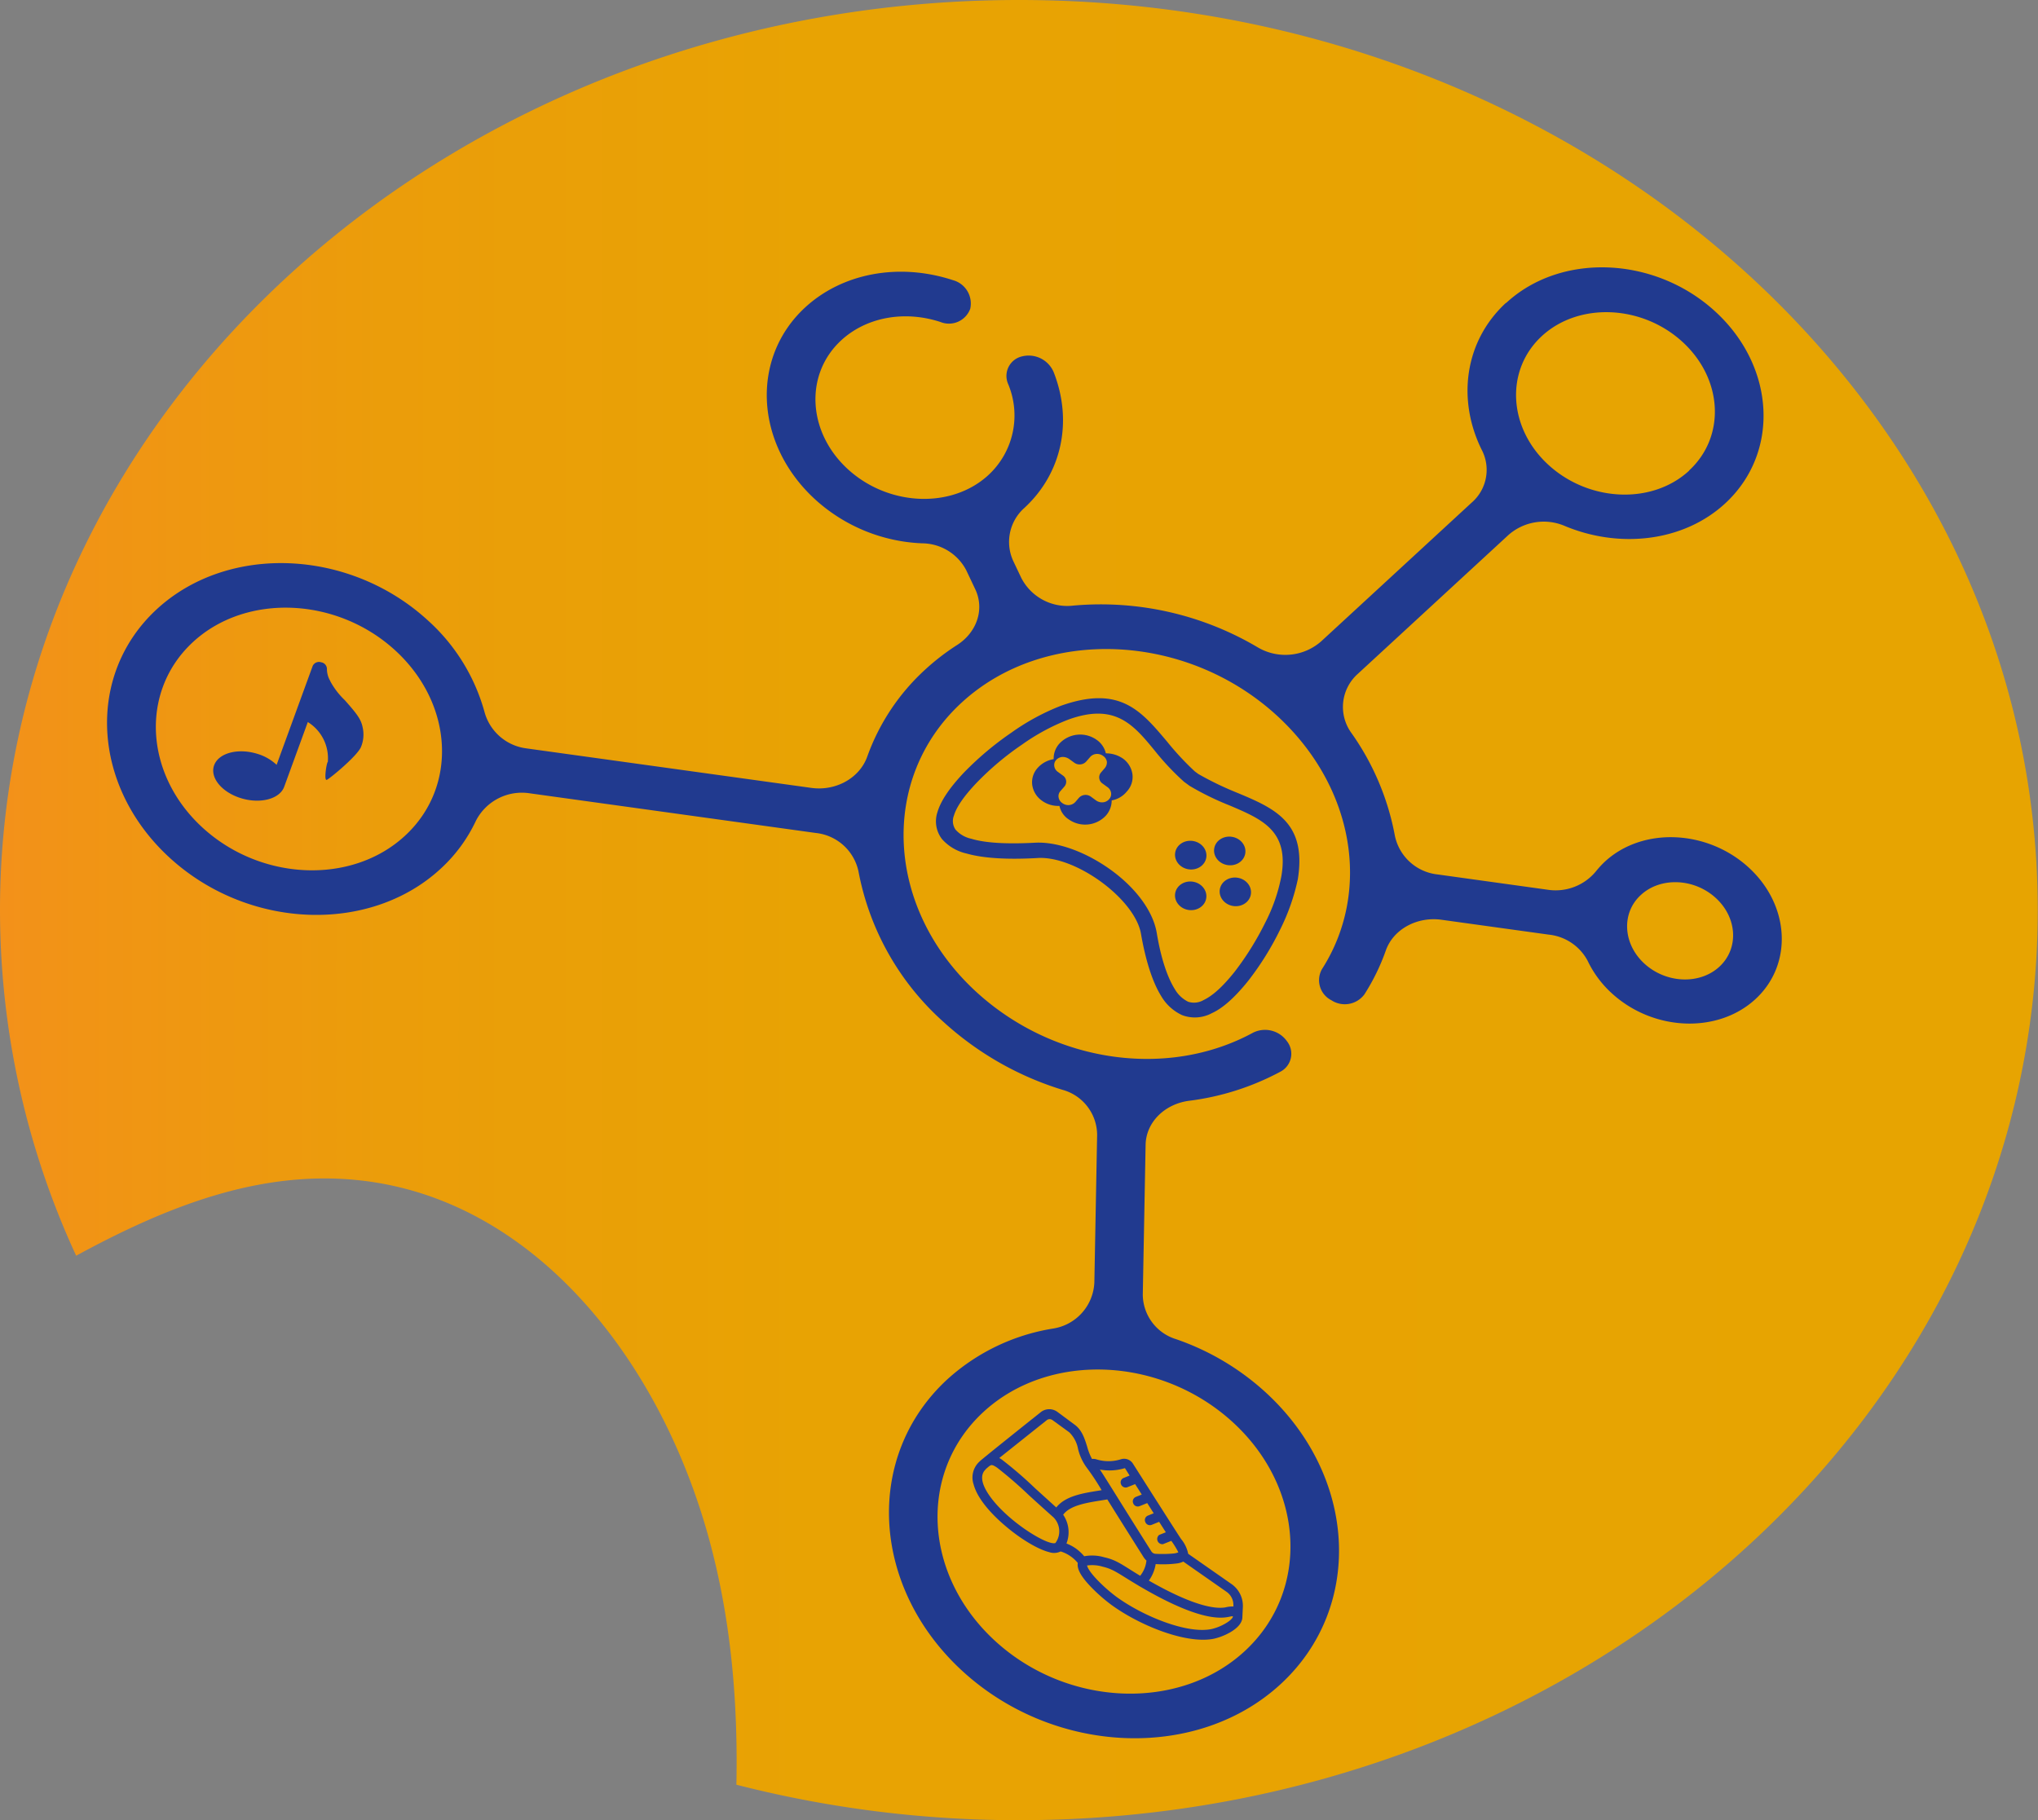 <svg id="Layer_1" data-name="Layer 1" xmlns="http://www.w3.org/2000/svg" xmlns:xlink="http://www.w3.org/1999/xlink" viewBox="0 0 390.11 348.46"><rect x="0" y="0" width="390.11" height="348.46" fill="#808080" stroke="none"/><defs><style>.cls-1{fill-rule:evenodd;fill:url(#linear-gradient);}.cls-2{fill:#213a8f;}</style><linearGradient id="linear-gradient" x1="221.31" y1="320.89" x2="611.42" y2="320.89" gradientUnits="userSpaceOnUse"><stop offset="0" stop-color="#fff"/><stop offset="0" stop-color="#fdf0e0"/><stop offset="0" stop-color="#fbdcb7"/><stop offset="0" stop-color="#f9ca91"/><stop offset="0" stop-color="#f8bb71"/><stop offset="0" stop-color="#f6ae55"/><stop offset="0" stop-color="#f5a33f"/><stop offset="0" stop-color="#f49b2f"/><stop offset="0" stop-color="#f39523"/><stop offset="0" stop-color="#f3921c"/><stop offset="0" stop-color="#f3911a"/><stop offset="0.04" stop-color="#f19415"/><stop offset="0.19" stop-color="#eb9d0a"/><stop offset="0.4" stop-color="#e8a303"/><stop offset="0.99" stop-color="#e7a401"/></linearGradient></defs><path class="cls-1" d="M416.37,146.66c-107.73,0-195.06,78-195.06,174.23a157.71,157.71,0,0,0,14.58,66.18c17-9.24,35-16.55,54.35-14.42,29.36,3.23,51.38,27.37,62.6,56,7.49,19.07,9.84,39.33,9.43,59.7a217,217,0,0,0,54.1,6.79c107.72,0,195-78,195-174.23S524.09,146.66,416.37,146.66Z" transform="translate(-221.31 -146.66)"/><path class="cls-2" d="M509.56,204.66c-8,7.39-9.4,18.72-4.49,28.38A8.29,8.29,0,0,1,503,242.9l-28.75,26.51a10.39,10.39,0,0,1-12.18,1.19,58.94,58.94,0,0,0-35.27-8,9.89,9.89,0,0,1-10-5.3l-1.5-3.16a8.71,8.71,0,0,1,2.12-10.26h0c7.15-6.61,9.29-16.57,5.57-26a5.2,5.2,0,0,0-6-3,3.84,3.84,0,0,0-2.73,5.24,15.53,15.53,0,0,1-3.74,17.48c-7.06,6.51-19.12,6-26.89-1.09s-8.35-18.19-1.29-24.7c4.81-4.43,12.09-5.77,19-3.5a4.34,4.34,0,0,0,5.69-2.53,4.63,4.63,0,0,0-3.3-5.48c-10.3-3.38-21.14-1.38-28.3,5.22-10.5,9.68-9.64,26.18,1.92,36.76a32.36,32.36,0,0,0,20.44,8.4,9.6,9.6,0,0,1,8.47,5.14l1.73,3.65c1.83,3.86.29,8.26-3.46,10.67a44.39,44.39,0,0,0-6.15,4.74,41.49,41.49,0,0,0-11.06,16.63c-1.47,4.12-6,6.63-10.67,6l-54.58-7.57a9.55,9.55,0,0,1-8-6.91,36.69,36.69,0,0,0-10.91-17.64c-15-13.7-38.23-14.64-51.84-2.09s-12.49,33.9,2.49,47.6,38.24,14.64,51.84,2.09a29.34,29.34,0,0,0,6.75-9.17,9.88,9.88,0,0,1,10.37-5.27l54.73,7.59a9.35,9.35,0,0,1,8.14,7.36A51.4,51.4,0,0,0,402,342.39a59.82,59.82,0,0,0,22.66,12.91,9,9,0,0,1,6.66,8.62l-.53,28.23a9.34,9.34,0,0,1-7.92,8.87,39.4,39.4,0,0,0-20.21,9.71c-16,14.73-14.66,39.81,2.92,55.9s44.9,17.19,60.87,2.46,14.67-39.81-2.92-55.9a49,49,0,0,0-17.1-10.14,9,9,0,0,1-6.37-8.53l.54-28.68c.08-4.33,3.66-7.82,8.32-8.43a50.19,50.19,0,0,0,17.54-5.6,3.87,3.87,0,0,0,1.19-5.81,5.14,5.14,0,0,0-6.46-1.64c-16.23,8.85-38,5.89-52.94-7.74-17.44-15.95-18.74-40.81-2.89-55.42s42.91-13.51,60.35,2.44c15,13.76,18.1,33.82,8.64,48.58a4.3,4.3,0,0,0,1.81,5.94,4.68,4.68,0,0,0,6.32-1.12,40.82,40.82,0,0,0,4.1-8.4c1.44-4.09,6-6.53,10.64-5.89l20.57,2.85a9.54,9.54,0,0,1,7.42,5,20.11,20.11,0,0,0,4.64,6.24c7.94,7.26,20.26,7.76,27.48,1.11s6.61-18-1.32-25.23-20.27-7.76-27.48-1.11a17.63,17.63,0,0,0-1.72,1.86,10,10,0,0,1-9.27,3.53l-21.09-2.93a9.37,9.37,0,0,1-8.14-7.43A49.67,49.67,0,0,0,480,287a8.47,8.47,0,0,1,1.18-11.29l28.75-26.51a10.2,10.2,0,0,1,10.72-1.92c10.54,4.48,22.88,3.15,30.89-4.24,10.5-9.69,9.64-26.18-1.92-36.76s-29.53-11.31-40-1.62ZM298.8,306.7c-10.16,9.36-27.52,8.66-38.7-1.57s-12-26.17-1.86-35.54,27.52-8.66,38.7,1.57S309,297.33,298.8,306.7ZM459.56,462.79c-12.53,11.55-33.94,10.68-47.73-1.93S397,428.58,409.54,417s33.93-10.69,47.73,1.93S472.09,451.24,459.56,462.79ZM535.41,318c3.76-3.47,10.19-3.21,14.33.58s4.45,9.69.69,13.16-10.19,3.21-14.34-.58S531.64,321.43,535.41,318Zm9.22-81.22c-7.06,6.51-19.12,6-26.89-1.09s-8.35-18.18-1.29-24.69,19.12-6,26.89,1.09S551.69,230.23,544.63,236.74Z" transform="translate(-221.31 -146.66)"/><path class="cls-2" d="M290.39,289.72a6.2,6.2,0,0,0,.34-3.79c-.3-1.52-1-2.5-3.45-5.25a14.47,14.47,0,0,1-2.69-3.49l-.1-.22a4.54,4.54,0,0,1-.6-2.16,1.3,1.3,0,0,0-1.09-1.35,1.34,1.34,0,0,0-1.63.68l-6.91,18.95a9.25,9.25,0,0,0-3.7-2.11c-3.7-1.14-7.4-.16-8.26,2.19s1.46,5.18,5.15,6.31,7.4.16,8.26-2.19l4.52-12.39a8.14,8.14,0,0,1,3.83,7.63c-.24.14-.79,3.69-.19,3.43S289.59,291.48,290.39,289.72Z" transform="translate(-221.31 -146.66)"/><path class="cls-2" d="M457.14,450h0l-8.39-5.86a6.32,6.32,0,0,0-1.36-2.83c-.82-1.22-7.24-11.32-9.21-14.42a2,2,0,0,0-2.24-.87,7.85,7.85,0,0,1-4.72.05,1.89,1.89,0,0,0-.88-.08,11.15,11.15,0,0,1-.93-2.37c-.49-1.57-1-3.2-2.42-4.22L423.75,417a2.61,2.61,0,0,0-3.19,0c-12,9.57-11.72,9.44-11.73,9.46a4.12,4.12,0,0,0-1.15,4.4c.85,3.2,4.26,6.43,6.22,8.07,2.91,2.46,6.14,4.37,8.23,4.89a2.9,2.9,0,0,0,2.21-.13,6.74,6.74,0,0,1,2,1,7,7,0,0,1,1.28,1.2c-.19,1.09.55,2.5,2.31,4.37a31.37,31.37,0,0,0,4.15,3.68c5.44,3.95,14.09,7.41,19.34,6.51,1.89-.33,5.6-1.94,5.7-4.09h0l.1-2.12A5.1,5.1,0,0,0,457.14,450ZM436.5,427.78a.15.15,0,0,1,.17,0l.87,1.38-1.17.47a.91.91,0,0,0-.47,1.21.94.94,0,0,0,1.19.56l1.5-.6c.7,1.09.86,1.34,1.27,2l-1.16.46a.92.92,0,0,0-.47,1.22.93.93,0,0,0,1.19.55l1.49-.6,1.24,1.95v0l0,0-1.14.46a.91.91,0,0,0-.47,1.21.94.94,0,0,0,1.19.56l1.46-.59c.43.66.9,1.41,1.28,2l-1.28.51a1,1,0,0,0,.73,1.77l1.6-.64a15.29,15.29,0,0,1,1.35,2.2,3.21,3.21,0,0,1-1,.23,23.5,23.5,0,0,1-3.41.05,1,1,0,0,1-.76-.47c-5.45-8.61-8.74-14-9.85-15.66A10,10,0,0,0,436.5,427.78Zm-13.17,14.3c-1.52.55-9.32-4.25-12.7-9.19-2.55-3.74-.64-4.8-.58-5,.25-.22.48-.42.66-.55.34-.24.51-.33,1.45.3a79.07,79.07,0,0,1,6.13,5.31c1.33,1.21,2.84,2.58,4.66,4.2A3.77,3.77,0,0,1,423.33,442.08Zm-3.89-10.49a76,76,0,0,0-6.34-5.47,4.76,4.76,0,0,0-.51-.32l9.11-7.26a.9.9,0,0,1,1.07,0l3.22,2.34a6,6,0,0,1,1.68,3.2,10,10,0,0,0,1.7,3.62,44.77,44.77,0,0,1,2.81,4.26l-.43.07c-3.05.49-6.49,1-8.25,3.24Zm7.87,11.58a8.28,8.28,0,0,0-1.86-1,5.93,5.93,0,0,0-.63-5.51c1.31-1.79,4.48-2.29,7.29-2.74l1.16-.19c1.52,2.44,3.75,6,6.94,11.05a3.11,3.11,0,0,0,.55.65,5.44,5.44,0,0,1-.84,2.42,5.74,5.74,0,0,1-.36.5c-3.42-2.06-4.43-3-6.87-3.54a8.2,8.2,0,0,0-3.84-.2A9,9,0,0,0,427.31,443.17Zm30,13c0,.14-.27.64-1.39,1.29a9.55,9.55,0,0,1-2.66,1.08c-4.68,1-13.09-2.43-18.2-6.13a30.09,30.09,0,0,1-3.67-3.23c-1.71-1.78-1.95-2.58-2-2.8a7,7,0,0,1,3,.23c2.19.52,3,1.34,6.87,3.63a1.06,1.06,0,0,0,.2.12c13.75,8.09,16.95,5.63,17.82,5.74l0,.05Zm.1-2.11v.17a5.54,5.54,0,0,0-1.54.17c-2,.35-6.22-.3-14.65-5.13l.25-.36a7.5,7.5,0,0,0,1.06-2.8,21.32,21.32,0,0,0,4.13-.13,3.73,3.73,0,0,0,1.15-.35l8.37,5.85A3.07,3.07,0,0,1,457.4,454.07Z" transform="translate(-221.31 -146.66)"/><path class="cls-2" d="M460.22,334.47a55.55,55.55,0,0,0,6.14-9.86,40.1,40.1,0,0,0,3.38-9.63c1.73-10.92-4.42-13.56-11.85-16.64a60,60,0,0,1-7.19-3.49l-.68-.5a53.33,53.33,0,0,1-5.28-5.67c-5-5.92-9.06-10.91-20.34-6.9a43.45,43.45,0,0,0-9.48,5.14,59.39,59.39,0,0,0-9.12,7.68c-2.83,3-4.44,5.47-5.06,7.59a5.56,5.56,0,0,0,.88,5.11,8.83,8.83,0,0,0,4.71,2.77c3.49,1,8.33,1.15,13.47.87,3.68-.28,8.4,1.7,12.34,4.59s7.07,6.69,7.59,10c.82,4.68,2.08,9,3.88,11.88a9,9,0,0,0,4,3.61,6.88,6.88,0,0,0,5.68-.39C455.32,339.71,457.61,337.72,460.22,334.47Zm-8.53,3.66a3.63,3.63,0,0,1-2.94.32,6,6,0,0,1-2.52-2.35c-1.63-2.58-2.78-6.5-3.49-10.79s-4.11-8.68-8.65-12S424,307.77,419.46,308c-4.78.25-9.25.15-12.24-.76a5.59,5.59,0,0,1-3-1.74,2.89,2.89,0,0,1-.31-2.7c.46-1.55,1.82-3.63,4.38-6.31a55.23,55.23,0,0,1,8.69-7.3,40.37,40.37,0,0,1,8.8-4.75c8.95-3.25,12.44.91,16.54,5.9a49.22,49.22,0,0,0,5.64,6l.14.1.75.55.13.1a53.64,53.64,0,0,0,7.71,3.78c6.16,2.63,11.39,4.79,9.9,13.52a32.88,32.88,0,0,1-3.1,8.93,56.34,56.34,0,0,1-5.85,9.39C455.31,335.63,453.41,337.31,451.69,338.13Z" transform="translate(-221.31 -146.66)"/><path class="cls-2" d="M436.26,291.89a5.68,5.68,0,0,0-3.27-1,4.32,4.32,0,0,0-1.71-2.55l-.1-.07a5.44,5.44,0,0,0-7.07.74A4.24,4.24,0,0,0,423,292a5.32,5.32,0,0,0-2.95,1.55l-.08.09a4.08,4.08,0,0,0-1.07,3.31,4.45,4.45,0,0,0,1.85,3,5.26,5.26,0,0,0,3.36,1,4.06,4.06,0,0,0,1.81,2.61,5.44,5.44,0,0,0,7.07-.74,4.41,4.41,0,0,0,1.12-2.92A4.8,4.8,0,0,0,437,298.2a4.08,4.08,0,0,0,1.08-3.31A4.46,4.46,0,0,0,436.26,291.89Zm-3.84,8.38a2,2,0,0,1-1.33-.38l-.95-.7a1.73,1.73,0,0,0-2.29.2l-.68.79a1.8,1.8,0,0,1-1.2.61,1.9,1.9,0,0,1-1.33-.39,1.62,1.62,0,0,1-.7-1.11,1.44,1.44,0,0,1,.38-1.2l.74-.85a1.42,1.42,0,0,0-.29-2.1l-.95-.69a1.62,1.62,0,0,1-.7-1.11,1.43,1.43,0,0,1,.33-1.15,1.8,1.8,0,0,1,1.2-.61h.12a2.24,2.24,0,0,1,1.21.4l.95.69a1.72,1.72,0,0,0,2.29-.2l.74-.85a1.75,1.75,0,0,1,1.19-.61,1.93,1.93,0,0,1,1.34.39,1.65,1.65,0,0,1,.7,1.11v.11a1.69,1.69,0,0,1-.4,1.09l-.73.85a1.42,1.42,0,0,0,.28,2.1l.95.69a1.62,1.62,0,0,1,.7,1.11,1.45,1.45,0,0,1-.38,1.21A1.76,1.76,0,0,1,432.42,300.27Z" transform="translate(-221.31 -146.66)"/><ellipse class="cls-2" cx="456.68" cy="309.56" rx="2.74" ry="3.01" transform="translate(-138.48 568.63) rotate(-81.47)"/><ellipse class="cls-2" cx="449.2" cy="318.15" rx="2.74" ry="3.01" transform="translate(-153.34 568.55) rotate(-81.47)"/><ellipse class="cls-2" cx="448.13" cy="310.32" rx="2.74" ry="3.01" transform="matrix(0.15, -0.99, 0.99, 0.15, -146.51, 560.82)"/><ellipse class="cls-2" cx="457.75" cy="317.39" rx="2.74" ry="3.01" transform="translate(-145.31 576.36) rotate(-81.47)"/></svg>